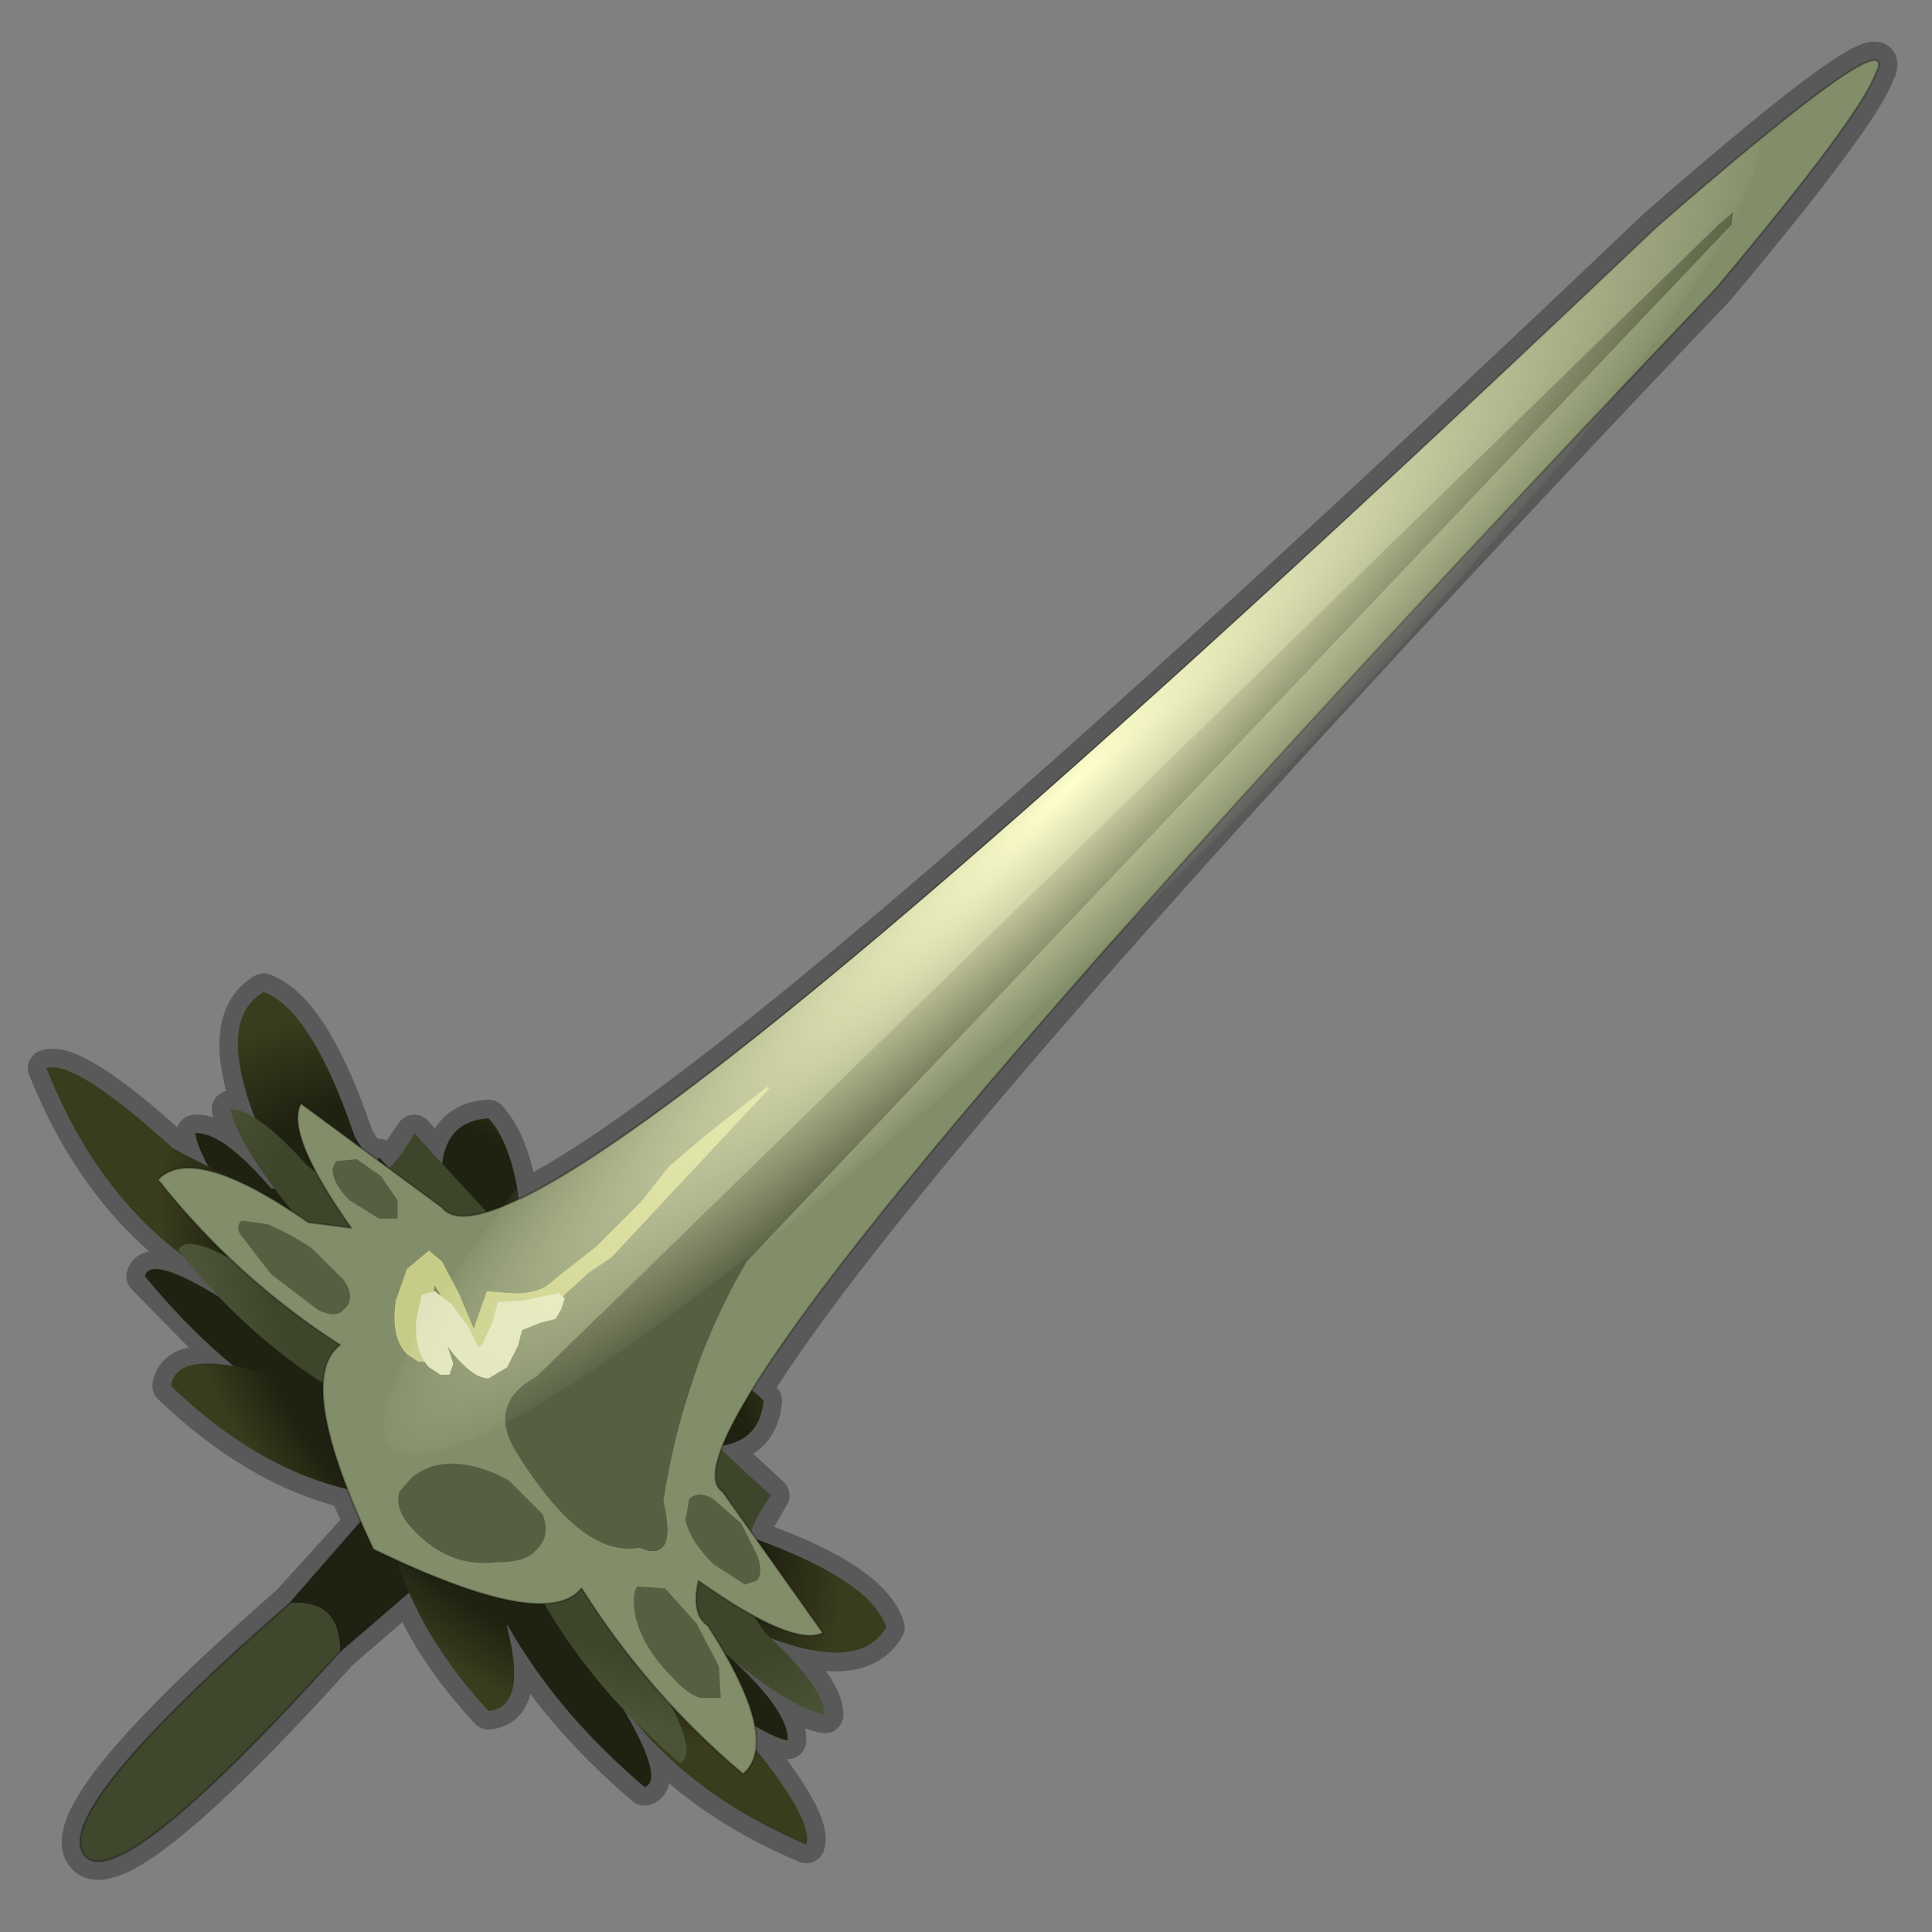 <?xml version="1.0" encoding="UTF-8" standalone="no"?>
<svg xmlns:xlink="http://www.w3.org/1999/xlink" height="520.0px" width="520.0px" xmlns="http://www.w3.org/2000/svg">
  <rect width="100%" height="100%" fill="#808080" stroke="none"/>
  <g transform="matrix(10.0, 0.0, 0.0, 10.0, 0.0, 0.0)">
    <use height="52.0" transform="matrix(1.0, 0.0, 0.0, 1.0, 0.0, 0.0)" width="52.0" xlink:href="#sprite0"/>
  </g>
  <defs>
    <g id="sprite0" transform="matrix(1.0, 0.0, 0.0, 1.0, 0.0, 0.0)">
      <use height="52.0" transform="matrix(1.0, 0.0, 0.0, 1.0, 0.0, 0.0)" width="52.0" xlink:href="#sprite1"/>
      <use height="49.5" transform="matrix(1.0, 0.0, 0.0, 1.0, 0.75, 1.1)" width="50.3" xlink:href="#shape1"/>
      <clipPath id="clipPath0" transform="matrix(1.0, 0.0, 0.0, 1.0, 0.0, 0.0)">
        <use height="48.5" transform="matrix(1.0, 0.0, 0.0, 1.0, 1.25, 1.6)" width="49.3" xlink:href="#shape2"/>
      </clipPath>
      <g clip-path="url(#clipPath0)">
        <use height="37.7" transform="matrix(0.226, 0.058, -0.954, 0.954, 42.55, 2.05)" width="37.7" xlink:href="#sprite2"/>
      </g>
    </g>
    <g id="sprite1" transform="matrix(1.0, 0.0, 0.0, 1.0, 0.0, 0.0)">
      <use height="52.0" transform="matrix(1.0, 0.0, 0.0, 1.0, 0.0, 0.0)" width="52.0" xlink:href="#shape0"/>
    </g>
    <g id="shape0" transform="matrix(1.0, 0.0, 0.0, 1.0, 0.0, 0.0)">
      <path d="M52.0 0.0 L52.0 52.0 0.0 52.0 0.0 0.0 52.0 0.0" fill="#ffba2e" fill-opacity="0.0" fill-rule="evenodd" stroke="none"/>
    </g>
    <g id="shape1" transform="matrix(1.0, 0.0, 0.0, 1.0, -0.75, -1.1)">
      <path d="M46.2 7.75 Q24.4 30.65 20.25 37.45 L20.55 37.7 Q20.45 38.75 19.45 38.9 L19.4 39.0 20.75 40.25 20.2 41.2 20.35 41.45 Q23.45 42.55 23.85 43.8 23.15 45.0 20.75 44.1 22.2 45.45 22.2 46.15 21.35 46.0 19.75 44.7 21.25 46.1 21.2 46.85 L20.35 46.45 20.35 47.1 Q21.9 49.05 21.7 49.65 18.75 48.4 17.1 46.35 L16.8 46.05 Q17.9 47.9 17.35 48.1 15.0 46.1 13.65 43.75 L13.65 43.8 Q14.2 45.95 13.15 46.05 11.7 44.5 11.0 42.85 L9.15 44.45 Q3.1 51.15 2.25 49.9 1.45 48.7 7.8 43.15 L9.75 41.0 9.35 40.1 Q6.9 39.5 4.6 37.3 4.75 36.5 6.3 36.8 L3.9 34.35 Q4.05 33.8 5.9 34.9 L4.95 33.8 Q2.55 32.0 1.25 28.75 2.0 28.5 4.65 30.9 L5.6 31.4 5.25 30.5 Q6.0 30.45 7.3 32.0 L7.4 32.0 Q6.35 30.6 6.2 29.85 L6.85 30.1 Q5.85 27.45 7.1 26.7 8.4 27.2 9.55 30.6 L9.75 30.95 10.15 31.25 10.2 31.15 10.5 31.45 11.15 30.5 11.9 31.35 Q12.05 30.15 13.15 30.1 13.75 30.75 14.0 32.3 20.3 29.25 44.6 6.1 50.9 0.6 50.55 1.85 L50.5 1.95 Q50.1 3.1 46.2 7.75 Z" fill="none" stroke="#000000" stroke-linecap="round" stroke-linejoin="round" stroke-opacity="0.302" stroke-width="1.0"/>
      <path d="M7.8 43.15 L11.25 39.2 11.35 39.2 Q13.7 38.55 12.95 40.95 L13.1 41.05 9.15 44.45 Q9.15 43.05 7.8 43.15" fill="#202211" fill-rule="evenodd" stroke="none"/>
      <path d="M7.8 43.15 Q9.15 43.05 9.15 44.45 3.1 51.15 2.25 49.9 1.45 48.7 7.8 43.15" fill="#3f472c" fill-rule="evenodd" stroke="none"/>
      <path d="M12.95 40.95 Q13.7 38.55 11.35 39.2 L11.25 39.2 7.8 43.15 Q1.45 48.7 2.25 49.9 3.1 51.15 9.15 44.45 L13.1 41.05" fill="none" stroke="#000000" stroke-linecap="round" stroke-linejoin="round" stroke-opacity="0.302" stroke-width="0.05"/>
      <path d="M12.7 41.7 Q12.0 39.85 10.15 39.1 6.6 37.65 3.9 34.35 4.05 33.75 6.05 35.0 7.75 35.55 8.25 34.75 5.5 31.8 5.25 30.5 6.0 30.45 7.35 32.05 8.95 33.5 10.2 31.15 15.75 37.25 19.8 40.95 18.3 43.05 19.75 44.7 21.25 46.1 21.2 46.85 19.95 46.55 17.05 43.75 16.25 44.2 16.75 45.95 17.9 47.9 17.35 48.1 14.05 45.3 12.7 41.7" fill="#202211" fill-rule="evenodd" stroke="none"/>
      <path d="M19.6 46.2 Q21.95 48.9 21.7 49.65 16.9 47.6 15.45 43.35 13.6 42.05 13.65 43.8 14.2 45.95 13.15 46.05 10.6 43.3 10.35 40.25 7.35 39.95 4.6 37.3 4.75 36.35 6.9 36.9 8.65 36.95 7.4 35.15 3.15 33.55 1.25 28.75 2.0 28.5 4.65 30.9 7.2 32.3 7.7 31.9 5.45 27.65 7.1 26.7 8.4 27.2 9.55 30.6 10.95 32.85 12.1 33.2 11.35 30.2 13.15 30.1 13.85 30.85 14.05 32.9 14.6 34.25 15.75 34.95 16.45 36.15 17.8 36.75 19.9 36.95 20.55 37.7 20.4 39.5 17.45 38.7 17.8 39.85 20.0 41.3 23.45 42.5 23.85 43.8 22.9 45.45 18.65 43.1 18.25 43.6 19.6 46.2" fill="url(#gradient0)" fill-rule="evenodd" stroke="none"/>
      <path d="M17.95 43.1 Q17.2 43.55 17.7 45.25 18.85 47.2 18.3 47.45 15.0 44.65 13.65 41.05 12.95 39.2 11.1 38.45 7.5 37.05 4.8 33.65 5.05 33.1 7.0 34.35 8.7 34.85 9.15 34.1 6.45 31.1 6.2 29.85 6.9 29.85 8.25 31.35 9.9 32.8 11.15 30.5 16.7 36.6 20.75 40.25 19.25 42.35 20.65 44.0 22.2 45.45 22.2 46.15 20.9 45.9 17.95 43.1" fill="url(#gradient1)" fill-rule="evenodd" stroke="none"/>
      <path d="M50.5 1.95 L50.55 1.85 Q50.9 0.6 44.6 6.1 14.05 35.2 11.9 32.5 L8.1 29.7 Q7.65 30.5 9.45 33.05 L8.3 32.9 Q5.2 30.75 4.25 31.75 6.35 34.4 9.15 36.2 7.9 37.15 10.05 41.7 14.7 43.95 15.65 42.75 17.45 45.6 20.0 47.75 21.05 46.85 19.05 43.75 18.6 43.45 18.8 42.55 21.35 44.35 22.15 43.95 L19.45 40.15 Q16.95 38.5 46.2 7.75 50.1 3.1 50.5 1.95 M46.65 5.7 L46.6 6.05 20.1 33.95 Q18.4 36.85 17.85 40.4 18.25 42.1 17.2 41.65 15.65 41.95 13.85 39.0 13.15 37.75 14.45 37.05 L46.25 6.05 46.6 5.75 46.65 5.7 M20.7 29.3 L16.45 33.85 15.85 34.25 15.2 34.85 Q14.85 35.25 14.1 35.25 L13.5 35.25 13.3 35.8 13.2 36.25 12.95 36.35 12.55 36.05 11.9 35.15 11.85 34.85 11.7 34.6 11.55 35.6 11.45 36.65 11.25 36.65 10.95 36.45 Q10.5 36.0 10.65 35.0 L10.95 34.15 11.55 33.65 11.6 33.7 11.9 33.95 12.35 34.8 12.75 35.75 13.1 34.75 13.75 34.8 Q14.5 34.85 14.9 34.45 L16.05 33.55 17.25 32.35 18.0 31.4 19.0 30.55 20.65 29.25 20.7 29.3" fill="#828d69" fill-rule="evenodd" stroke="none"/>
      <path d="M46.65 5.7 L46.6 5.75 46.25 6.05 14.45 37.05 Q13.15 37.75 13.85 39.0 15.65 41.95 17.2 41.65 18.25 42.1 17.85 40.4 18.4 36.85 20.1 33.95 L46.6 6.05 46.65 5.7" fill="#575f43" fill-rule="evenodd" stroke="none"/>
      <path d="M20.7 29.3 L20.65 29.25 19.0 30.55 18.0 31.4 17.25 32.35 16.05 33.55 14.9 34.45 Q14.5 34.85 13.75 34.8 L13.1 34.75 12.75 35.75 12.35 34.8 11.9 33.95 11.6 33.7 11.55 33.65 10.95 34.15 10.65 35.0 Q10.5 36.0 10.95 36.45 L11.25 36.65 11.45 36.65 11.55 35.6 11.7 34.6 11.85 34.85 11.9 35.15 12.55 36.05 12.95 36.35 13.2 36.25 13.3 35.8 13.5 35.25 14.1 35.25 Q14.85 35.25 15.2 34.85 L15.85 34.25 16.45 33.85 20.7 29.3" fill="#c6cc88" fill-rule="evenodd" stroke="none"/>
      <path d="M50.5 1.95 Q50.1 3.1 46.2 7.75 16.95 38.5 19.45 40.15 L22.15 43.95 Q21.35 44.35 18.8 42.55 18.6 43.45 19.05 43.75 21.05 46.85 20.0 47.75 17.45 45.6 15.65 42.75 14.7 43.95 10.05 41.7 7.9 37.15 9.15 36.2 6.35 34.4 4.25 31.75 5.2 30.75 8.3 32.9 L9.45 33.05 Q7.65 30.5 8.1 29.7 L11.9 32.5 Q14.05 35.2 44.6 6.1 50.9 0.6 50.55 1.85 L50.5 1.95 Z" fill="none" stroke="#000000" stroke-linecap="round" stroke-linejoin="round" stroke-opacity="0.302" stroke-width="0.05"/>
      <path d="M13.7 39.85 L14.6 40.75 Q14.85 41.35 14.4 41.75 14.15 42.05 13.35 42.05 12.1 42.2 11.15 41.2 10.6 40.65 10.75 40.15 L11.05 39.8 Q11.55 39.35 12.3 39.4 13.0 39.45 13.7 39.85" fill="#575f43" fill-rule="evenodd" stroke="none"/>
      <path d="M17.1 43.5 Q17.0 42.9 17.15 42.7 L17.9 42.75 18.75 43.7 19.35 44.85 19.4 45.7 18.85 45.7 Q18.5 45.6 18.1 45.15 17.3 44.35 17.1 43.5" fill="#575f43" fill-rule="evenodd" stroke="none"/>
      <path d="M19.95 41.0 L20.4 41.9 Q20.55 42.4 20.35 42.55 L20.05 42.65 19.2 42.1 Q18.55 41.45 18.45 40.9 L18.55 40.35 Q18.8 40.1 19.2 40.35 L19.95 41.0" fill="#575f43" fill-rule="evenodd" stroke="none"/>
      <path d="M8.55 35.25 L7.3 34.3 6.45 33.2 Q6.35 33.0 6.5 32.85 L7.2 32.95 Q7.8 33.2 8.4 33.6 L9.25 34.45 Q9.6 34.95 9.25 35.25 9.05 35.5 8.55 35.25" fill="#575f43" fill-rule="evenodd" stroke="none"/>
      <path d="M10.2 32.8 L9.4 32.3 Q8.95 31.85 8.95 31.45 L9.05 31.25 9.6 31.2 10.25 31.65 10.7 32.3 10.7 32.8 10.2 32.8" fill="#575f43" fill-rule="evenodd" stroke="none"/>
      <path d="M14.95 35.5 L14.55 35.6 14.05 35.8 13.95 36.2 13.65 36.8 13.15 37.1 Q12.7 37.1 12.05 36.25 L12.2 36.7 12.1 37.0 11.85 37.0 11.55 36.8 Q11.15 36.4 11.2 35.55 L11.35 34.85 11.7 34.75 12.15 35.1 12.6 35.7 12.85 36.2 12.9 36.25 13.0 36.15 13.25 35.6 13.4 35.05 14.1 35.0 15.05 34.8 15.2 34.95 15.1 35.25 14.95 35.5" fill="#e0e3bd" fill-rule="evenodd" stroke="none"/>
    </g>
    <radialGradient cx="0" cy="0" gradientTransform="matrix(0.012, 0.013, -0.007, 0.007, 13.5, 37.25)" gradientUnits="userSpaceOnUse" id="gradient0" r="819.2" spreadMethod="pad">
      <stop offset="0.627" stop-color="#202211"/>
      <stop offset="0.808" stop-color="#393c1d"/>
    </radialGradient>
    <radialGradient cx="0" cy="0" gradientTransform="matrix(0.013, 0.013, -0.007, 0.007, 14.65, 37.25)" gradientUnits="userSpaceOnUse" id="gradient1" r="819.2" spreadMethod="pad">
      <stop offset="0.627" stop-color="#3d452a"/>
      <stop offset="0.788" stop-color="#4b5437"/>
    </radialGradient>
    <g id="shape2" transform="matrix(1.0, 0.0, 0.0, 1.0, -1.25, -1.6)">
      <path d="M50.55 1.85 L50.5 1.95 Q50.1 3.1 46.2 7.75 L20.85 36.5 20.25 37.45 20.55 37.65 20.55 37.7 20.55 37.75 20.25 38.55 Q19.95 38.85 19.45 38.95 L19.45 39.05 20.75 40.25 20.2 41.2 20.4 41.45 Q23.45 42.55 23.85 43.8 L23.6 44.15 22.9 44.45 21.4 44.3 20.75 44.1 Q22.2 45.45 22.2 46.15 21.35 46.0 19.75 44.7 21.25 46.1 21.2 46.85 L20.35 46.45 20.35 47.1 Q21.9 49.05 21.7 49.65 L18.4 47.4 18.3 47.45 17.8 47.0 17.55 46.85 17.1 46.35 16.8 46.05 Q17.9 47.9 17.35 48.1 15.0 46.1 13.65 43.75 L13.65 43.8 Q14.2 45.95 13.15 46.05 11.7 44.5 11.0 42.85 L9.15 44.45 Q3.1 51.15 2.25 49.9 1.45 48.7 7.8 43.15 L9.75 41.0 9.55 40.55 9.5 40.45 9.35 40.1 Q6.9 39.5 4.6 37.3 L4.65 37.15 5.2 36.75 6.25 36.75 5.8 36.4 3.9 34.35 3.95 34.3 5.5 34.65 5.85 34.9 4.95 33.8 Q2.55 32.0 1.25 28.75 2.0 28.5 4.65 30.9 L5.6 31.4 5.5 31.2 5.25 30.5 6.7 31.35 7.3 32.0 7.4 32.0 Q6.35 30.6 6.2 29.85 L6.85 30.1 Q5.85 27.45 7.1 26.7 8.4 27.2 9.55 30.6 L9.75 30.95 10.15 31.25 10.2 31.15 10.5 31.45 11.15 30.5 11.9 31.35 Q12.05 30.15 13.15 30.1 13.75 30.75 14.0 32.3 20.3 29.25 44.6 6.1 50.9 0.6 50.55 1.85" fill="#ff0000" fill-rule="evenodd" stroke="none"/>
    </g>
    <g id="sprite2" transform="matrix(1.0, 0.0, 0.0, 1.0, 0.0, 0.0)">
      <use height="37.7" transform="matrix(1.0, 0.0, 0.0, 1.0, 0.0, 0.0)" width="37.7" xlink:href="#shape3"/>
    </g>
    <g id="shape3" transform="matrix(1.0, 0.0, 0.0, 1.0, 0.0, 0.0)">
      <path d="M37.7 18.85 Q37.7 26.65 32.15 32.15 26.65 37.7 18.85 37.7 11.05 37.7 5.5 32.15 0.0 26.65 0.0 18.85 0.0 11.05 5.5 5.5 11.05 0.0 18.85 0.0 26.65 0.0 32.15 5.5 37.7 11.05 37.7 18.85" fill="url(#gradient2)" fill-rule="evenodd" stroke="none"/>
    </g>
    <radialGradient cx="0" cy="0" gradientTransform="matrix(0.024, 0.0, 0.0, 0.024, 18.85, 18.85)" gradientUnits="userSpaceOnUse" id="gradient2" r="819.2" spreadMethod="pad">
      <stop offset="0.0" stop-color="#ffffcc"/>
      <stop offset="1.0" stop-color="#ffffcc" stop-opacity="0.0"/>
    </radialGradient>
  </defs>
</svg>
